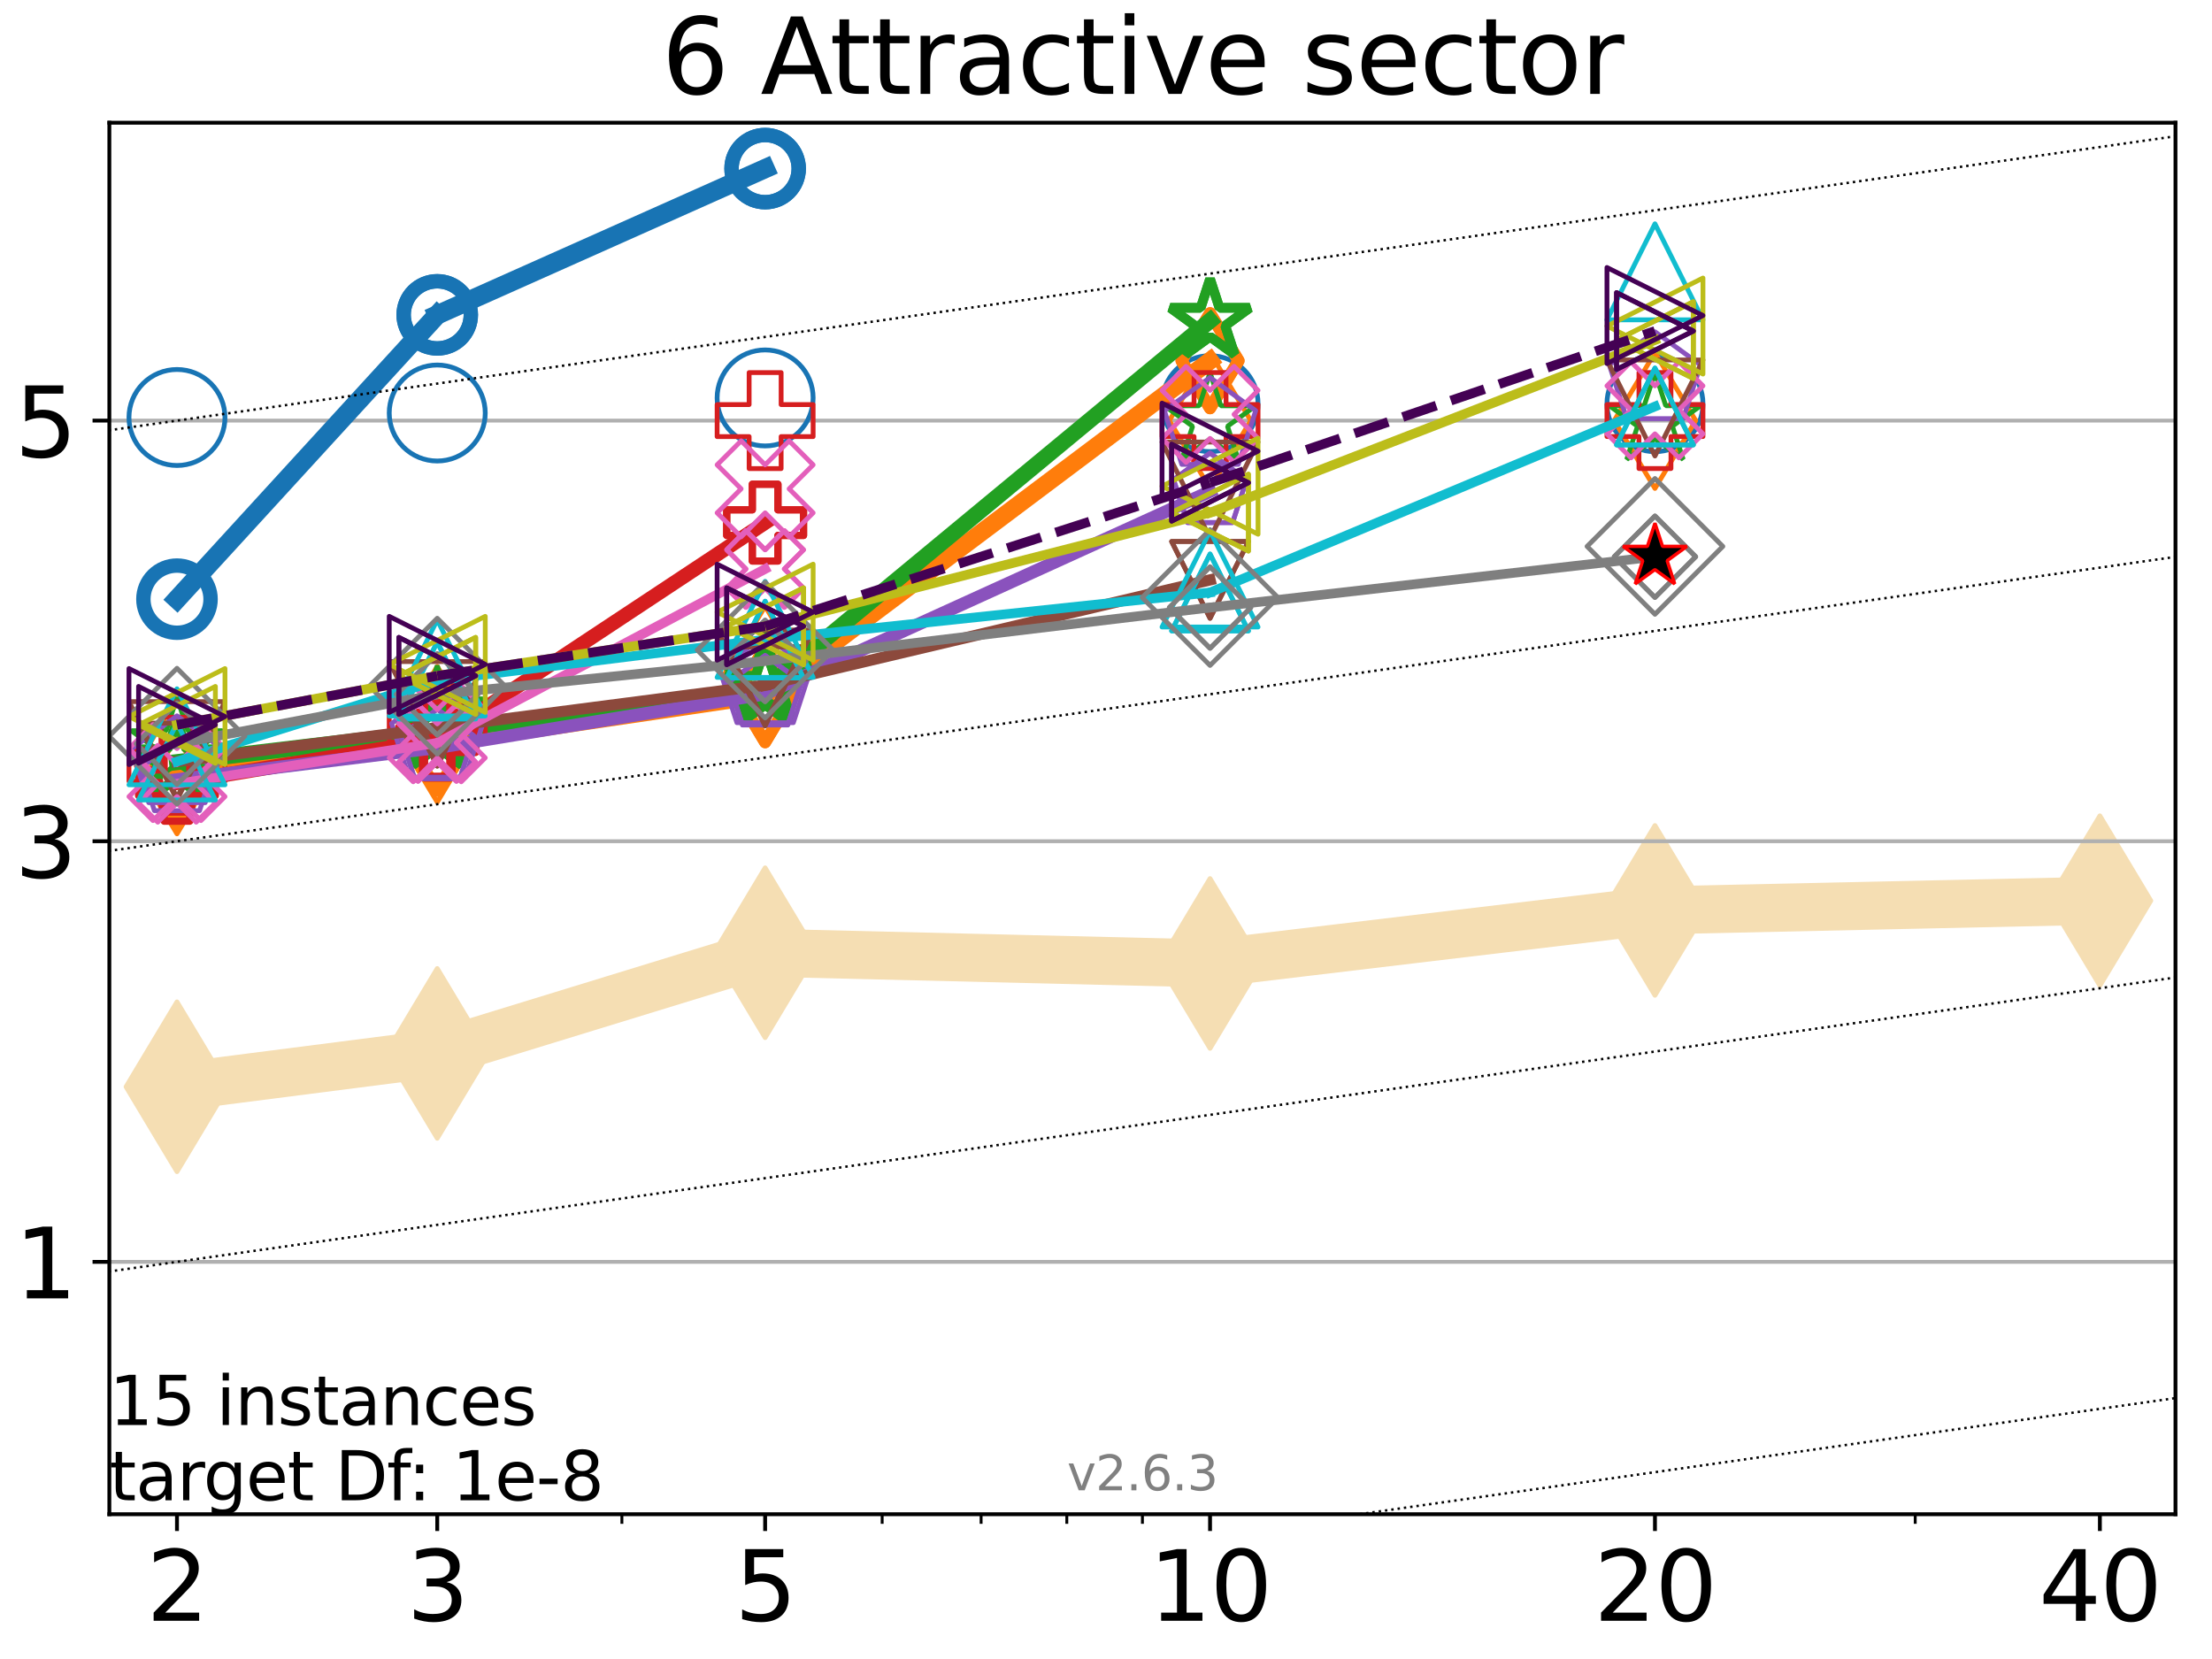 <?xml version="1.0" encoding="utf-8" standalone="no"?>
<!DOCTYPE svg PUBLIC "-//W3C//DTD SVG 1.1//EN"
  "http://www.w3.org/Graphics/SVG/1.1/DTD/svg11.dtd">
<svg xmlns:xlink="http://www.w3.org/1999/xlink" width="460.8pt" height="345.6pt" viewBox="0 0 460.8 345.6" xmlns="http://www.w3.org/2000/svg" version="1.1">
 <defs>
  <style type="text/css">*{stroke-linejoin: round; stroke-linecap: butt}</style>
 </defs>
 <g id="figure_1">
  <g id="patch_1">
   <path d="M 0 345.6 
L 460.8 345.6 
L 460.8 0 
L 0 0 
z
" style="fill: #ffffff"/>
  </g>
  <g id="axes_1">
   <g id="patch_2">
    <path d="M 22.78 315.44 
L 453.192 315.44 
L 453.192 25.56 
L 22.78 25.56 
z
" style="fill: #ffffff"/>
   </g>
   <g id="line2d_1">
    <path d="M 36.868 226.394 
L 91.085 219.441 
L 159.39 198.473 
L 252.074 200.708 
L 344.758 189.656 
L 437.443 187.634 
" clip-path="url(#p0402f0b93a)" style="fill: none; stroke: #f5deb3; stroke-width: 10; stroke-linecap: square"/>
    <defs>
     <path id="md21030f93e" d="M -0 17.678 
L 10.607 0 
L 0 -17.678 
L -10.607 -0 
z
" style="stroke: #f5deb3; stroke-linejoin: miter"/>
    </defs>
    <g clip-path="url(#p0402f0b93a)">
     <use xlink:href="#md21030f93e" x="36.868" y="226.394" style="fill: #f5deb3; stroke: #f5deb3; stroke-linejoin: miter"/>
     <use xlink:href="#md21030f93e" x="91.085" y="219.441" style="fill: #f5deb3; stroke: #f5deb3; stroke-linejoin: miter"/>
     <use xlink:href="#md21030f93e" x="159.39" y="198.473" style="fill: #f5deb3; stroke: #f5deb3; stroke-linejoin: miter"/>
     <use xlink:href="#md21030f93e" x="252.074" y="200.708" style="fill: #f5deb3; stroke: #f5deb3; stroke-linejoin: miter"/>
     <use xlink:href="#md21030f93e" x="344.758" y="189.656" style="fill: #f5deb3; stroke: #f5deb3; stroke-linejoin: miter"/>
     <use xlink:href="#md21030f93e" x="437.443" y="187.634" style="fill: #f5deb3; stroke: #f5deb3; stroke-linejoin: miter"/>
    </g>
   </g>
   <g id="matplotlib.axis_1">
    <g id="xtick_1">
     <g id="line2d_2">
      <defs>
       <path id="md45b12ae5a" d="M 0 0 
L 0 3.5 
" style="stroke: #000000; stroke-width: 0.8"/>
      </defs>
      <g>
       <use xlink:href="#md45b12ae5a" x="36.868" y="315.44" style="stroke: #000000; stroke-width: 0.8"/>
      </g>
     </g>
     <g id="text_1">
      <!-- 2 -->
      <g transform="translate(30.506 337.637)scale(0.2 -0.2)">
       <defs>
        <path id="DejaVuSans-32" d="M 1228 531 
L 3431 531 
L 3431 0 
L 469 0 
L 469 531 
Q 828 903 1448 1529 
Q 2069 2156 2228 2338 
Q 2531 2678 2651 2914 
Q 2772 3150 2772 3378 
Q 2772 3750 2511 3984 
Q 2250 4219 1831 4219 
Q 1534 4219 1204 4116 
Q 875 4013 500 3803 
L 500 4441 
Q 881 4594 1212 4672 
Q 1544 4750 1819 4750 
Q 2544 4750 2975 4387 
Q 3406 4025 3406 3419 
Q 3406 3131 3298 2873 
Q 3191 2616 2906 2266 
Q 2828 2175 2409 1742 
Q 1991 1309 1228 531 
z
" transform="scale(0.016)"/>
       </defs>
       <use xlink:href="#DejaVuSans-32"/>
      </g>
     </g>
    </g>
    <g id="xtick_2">
     <g id="line2d_3">
      <g>
       <use xlink:href="#md45b12ae5a" x="91.085" y="315.44" style="stroke: #000000; stroke-width: 0.8"/>
      </g>
     </g>
     <g id="text_2">
      <!-- 3 -->
      <g transform="translate(84.723 337.637)scale(0.2 -0.2)">
       <defs>
        <path id="DejaVuSans-33" d="M 2597 2516 
Q 3050 2419 3304 2112 
Q 3559 1806 3559 1356 
Q 3559 666 3084 287 
Q 2609 -91 1734 -91 
Q 1441 -91 1130 -33 
Q 819 25 488 141 
L 488 750 
Q 750 597 1062 519 
Q 1375 441 1716 441 
Q 2309 441 2620 675 
Q 2931 909 2931 1356 
Q 2931 1769 2642 2001 
Q 2353 2234 1838 2234 
L 1294 2234 
L 1294 2753 
L 1863 2753 
Q 2328 2753 2575 2939 
Q 2822 3125 2822 3475 
Q 2822 3834 2567 4026 
Q 2313 4219 1838 4219 
Q 1578 4219 1281 4162 
Q 984 4106 628 3988 
L 628 4550 
Q 988 4650 1302 4700 
Q 1616 4750 1894 4750 
Q 2613 4750 3031 4423 
Q 3450 4097 3450 3541 
Q 3450 3153 3228 2886 
Q 3006 2619 2597 2516 
z
" transform="scale(0.016)"/>
       </defs>
       <use xlink:href="#DejaVuSans-33"/>
      </g>
     </g>
    </g>
    <g id="xtick_3">
     <g id="line2d_4">
      <g>
       <use xlink:href="#md45b12ae5a" x="159.39" y="315.44" style="stroke: #000000; stroke-width: 0.8"/>
      </g>
     </g>
     <g id="text_3">
      <!-- 5 -->
      <g transform="translate(153.028 337.637)scale(0.2 -0.2)">
       <defs>
        <path id="DejaVuSans-35" d="M 691 4666 
L 3169 4666 
L 3169 4134 
L 1269 4134 
L 1269 2991 
Q 1406 3038 1543 3061 
Q 1681 3084 1819 3084 
Q 2600 3084 3056 2656 
Q 3513 2228 3513 1497 
Q 3513 744 3044 326 
Q 2575 -91 1722 -91 
Q 1428 -91 1123 -41 
Q 819 9 494 109 
L 494 744 
Q 775 591 1075 516 
Q 1375 441 1709 441 
Q 2250 441 2565 725 
Q 2881 1009 2881 1497 
Q 2881 1984 2565 2268 
Q 2250 2553 1709 2553 
Q 1456 2553 1204 2497 
Q 953 2441 691 2322 
L 691 4666 
z
" transform="scale(0.016)"/>
       </defs>
       <use xlink:href="#DejaVuSans-35"/>
      </g>
     </g>
    </g>
    <g id="xtick_4">
     <g id="line2d_5">
      <g>
       <use xlink:href="#md45b12ae5a" x="252.074" y="315.44" style="stroke: #000000; stroke-width: 0.8"/>
      </g>
     </g>
     <g id="text_4">
      <!-- 10 -->
      <g transform="translate(239.349 337.637)scale(0.2 -0.2)">
       <defs>
        <path id="DejaVuSans-31" d="M 794 531 
L 1825 531 
L 1825 4091 
L 703 3866 
L 703 4441 
L 1819 4666 
L 2450 4666 
L 2450 531 
L 3481 531 
L 3481 0 
L 794 0 
L 794 531 
z
" transform="scale(0.016)"/>
        <path id="DejaVuSans-30" d="M 2034 4250 
Q 1547 4250 1301 3770 
Q 1056 3291 1056 2328 
Q 1056 1369 1301 889 
Q 1547 409 2034 409 
Q 2525 409 2770 889 
Q 3016 1369 3016 2328 
Q 3016 3291 2770 3770 
Q 2525 4250 2034 4250 
z
M 2034 4750 
Q 2819 4750 3233 4129 
Q 3647 3509 3647 2328 
Q 3647 1150 3233 529 
Q 2819 -91 2034 -91 
Q 1250 -91 836 529 
Q 422 1150 422 2328 
Q 422 3509 836 4129 
Q 1250 4750 2034 4750 
z
" transform="scale(0.016)"/>
       </defs>
       <use xlink:href="#DejaVuSans-31"/>
       <use xlink:href="#DejaVuSans-30" x="63.623"/>
      </g>
     </g>
    </g>
    <g id="xtick_5">
     <g id="line2d_6">
      <g>
       <use xlink:href="#md45b12ae5a" x="344.758" y="315.44" style="stroke: #000000; stroke-width: 0.8"/>
      </g>
     </g>
     <g id="text_5">
      <!-- 20 -->
      <g transform="translate(332.033 337.637)scale(0.2 -0.2)">
       <use xlink:href="#DejaVuSans-32"/>
       <use xlink:href="#DejaVuSans-30" x="63.623"/>
      </g>
     </g>
    </g>
    <g id="xtick_6">
     <g id="line2d_7">
      <g>
       <use xlink:href="#md45b12ae5a" x="437.443" y="315.44" style="stroke: #000000; stroke-width: 0.8"/>
      </g>
     </g>
     <g id="text_6">
      <!-- 40 -->
      <g transform="translate(424.718 337.637)scale(0.2 -0.2)">
       <defs>
        <path id="DejaVuSans-34" d="M 2419 4116 
L 825 1625 
L 2419 1625 
L 2419 4116 
z
M 2253 4666 
L 3047 4666 
L 3047 1625 
L 3713 1625 
L 3713 1100 
L 3047 1100 
L 3047 0 
L 2419 0 
L 2419 1100 
L 313 1100 
L 313 1709 
L 2253 4666 
z
" transform="scale(0.016)"/>
       </defs>
       <use xlink:href="#DejaVuSans-34"/>
       <use xlink:href="#DejaVuSans-30" x="63.623"/>
      </g>
     </g>
    </g>
    <g id="xtick_7">
     <g id="line2d_8">
      <defs>
       <path id="m3230a95ff0" d="M 0 0 
L 0 2 
" style="stroke: #000000; stroke-width: 0.6"/>
      </defs>
      <g>
       <use xlink:href="#m3230a95ff0" x="129.552" y="315.44" style="stroke: #000000; stroke-width: 0.6"/>
      </g>
     </g>
    </g>
    <g id="xtick_8">
     <g id="line2d_9">
      <g>
       <use xlink:href="#m3230a95ff0" x="183.769" y="315.44" style="stroke: #000000; stroke-width: 0.6"/>
      </g>
     </g>
    </g>
    <g id="xtick_9">
     <g id="line2d_10">
      <g>
       <use xlink:href="#m3230a95ff0" x="204.381" y="315.44" style="stroke: #000000; stroke-width: 0.6"/>
      </g>
     </g>
    </g>
    <g id="xtick_10">
     <g id="line2d_11">
      <g>
       <use xlink:href="#m3230a95ff0" x="222.237" y="315.44" style="stroke: #000000; stroke-width: 0.6"/>
      </g>
     </g>
    </g>
    <g id="xtick_11">
     <g id="line2d_12">
      <g>
       <use xlink:href="#m3230a95ff0" x="237.986" y="315.44" style="stroke: #000000; stroke-width: 0.6"/>
      </g>
     </g>
    </g>
    <g id="xtick_12">
     <g id="line2d_13">
      <g>
       <use xlink:href="#m3230a95ff0" x="398.975" y="315.44" style="stroke: #000000; stroke-width: 0.6"/>
      </g>
     </g>
    </g>
   </g>
   <g id="matplotlib.axis_2">
    <g id="ytick_1">
     <g id="line2d_14">
      <path d="M 22.78 262.867 
L 453.192 262.867 
" clip-path="url(#p0402f0b93a)" style="fill: none; stroke: #b0b0b0; stroke-width: 0.8; stroke-linecap: square"/>
     </g>
     <g id="line2d_15">
      <defs>
       <path id="m512056adca" d="M 0 0 
L -3.5 0 
" style="stroke: #000000; stroke-width: 0.8"/>
      </defs>
      <g>
       <use xlink:href="#m512056adca" x="22.78" y="262.867" style="stroke: #000000; stroke-width: 0.8"/>
      </g>
     </g>
     <g id="text_7">
      <!-- 1 -->
      <g transform="translate(3.055 270.465)scale(0.2 -0.2)">
       <use xlink:href="#DejaVuSans-31"/>
      </g>
     </g>
    </g>
    <g id="ytick_2">
     <g id="line2d_16">
      <path d="M 22.78 175.245 
L 453.192 175.245 
" clip-path="url(#p0402f0b93a)" style="fill: none; stroke: #b0b0b0; stroke-width: 0.8; stroke-linecap: square"/>
     </g>
     <g id="line2d_17">
      <g>
       <use xlink:href="#m512056adca" x="22.78" y="175.245" style="stroke: #000000; stroke-width: 0.8"/>
      </g>
     </g>
     <g id="text_8">
      <!-- 3 -->
      <g transform="translate(3.055 182.844)scale(0.2 -0.2)">
       <use xlink:href="#DejaVuSans-33"/>
      </g>
     </g>
    </g>
    <g id="ytick_3">
     <g id="line2d_18">
      <path d="M 22.78 87.624 
L 453.192 87.624 
" clip-path="url(#p0402f0b93a)" style="fill: none; stroke: #b0b0b0; stroke-width: 0.8; stroke-linecap: square"/>
     </g>
     <g id="line2d_19">
      <g>
       <use xlink:href="#m512056adca" x="22.78" y="87.624" style="stroke: #000000; stroke-width: 0.8"/>
      </g>
     </g>
     <g id="text_9">
      <!-- 5 -->
      <g transform="translate(3.055 95.222)scale(0.2 -0.2)">
       <use xlink:href="#DejaVuSans-35"/>
      </g>
     </g>
    </g>
   </g>
   <g id="line2d_20">
    <path d="M 36.868 124.818 
L 91.085 65.59 
" clip-path="url(#p0402f0b93a)" style="fill: none; stroke: #1874b4; stroke-width: 4; stroke-linecap: square"/>
    <defs>
     <path id="m65e42b78da" d="M 0 7 
C 1.856 7 3.637 6.262 4.95 4.95 
C 6.262 3.637 7 1.856 7 0 
C 7 -1.856 6.262 -3.637 4.95 -4.95 
C 3.637 -6.262 1.856 -7 0 -7 
C -1.856 -7 -3.637 -6.262 -4.95 -4.95 
C -6.262 -3.637 -7 -1.856 -7 0 
C -7 1.856 -6.262 3.637 -4.95 4.95 
C -3.637 6.262 -1.856 7 0 7 
z
" style="stroke: #1874b4; stroke-width: 3"/>
    </defs>
    <g clip-path="url(#p0402f0b93a)">
     <use xlink:href="#m65e42b78da" x="36.868" y="124.818" style="fill-opacity: 0; stroke: #1874b4; stroke-width: 3"/>
     <use xlink:href="#m65e42b78da" x="91.085" y="65.59" style="fill-opacity: 0; stroke: #1874b4; stroke-width: 3"/>
    </g>
   </g>
   <g id="line2d_21">
    <path d="M 91.085 65.59 
L 159.39 35.124 
" clip-path="url(#p0402f0b93a)" style="fill: none; stroke: #1874b4; stroke-width: 4; stroke-linecap: square"/>
    <g clip-path="url(#p0402f0b93a)">
     <use xlink:href="#m65e42b78da" x="91.085" y="65.59" style="fill-opacity: 0; stroke: #1874b4; stroke-width: 3"/>
     <use xlink:href="#m65e42b78da" x="159.39" y="35.124" style="fill-opacity: 0; stroke: #1874b4; stroke-width: 3"/>
    </g>
   </g>
   <g id="line2d_22">
    <path d="M 159.39 35.124 
" clip-path="url(#p0402f0b93a)" style="fill: none; stroke: #1874b4; stroke-width: 4; stroke-linecap: square"/>
    <g clip-path="url(#p0402f0b93a)">
     <use xlink:href="#m65e42b78da" x="159.39" y="35.124" style="fill-opacity: 0; stroke: #1874b4; stroke-width: 3"/>
    </g>
   </g>
   <g id="line2d_23"/>
   <g id="line2d_24">
    <defs>
     <path id="m04e33e43d7" d="M 0 10 
C 2.652 10 5.196 8.946 7.071 7.071 
C 8.946 5.196 10 2.652 10 0 
C 10 -2.652 8.946 -5.196 7.071 -7.071 
C 5.196 -8.946 2.652 -10 0 -10 
C -2.652 -10 -5.196 -8.946 -7.071 -7.071 
C -8.946 -5.196 -10 -2.652 -10 0 
C -10 2.652 -8.946 5.196 -7.071 7.071 
C -5.196 8.946 -2.652 10 0 10 
z
" style="stroke: #1874b4"/>
    </defs>
    <g clip-path="url(#p0402f0b93a)">
     <use xlink:href="#m04e33e43d7" x="36.868" y="86.969" style="fill-opacity: 0; stroke: #1874b4"/>
     <use xlink:href="#m04e33e43d7" x="91.085" y="86.037" style="fill-opacity: 0; stroke: #1874b4"/>
     <use xlink:href="#m04e33e43d7" x="159.39" y="82.897" style="fill-opacity: 0; stroke: #1874b4"/>
     <use xlink:href="#m04e33e43d7" x="252.074" y="84.092" style="fill-opacity: 0; stroke: #1874b4"/>
     <use xlink:href="#m04e33e43d7" x="344.758" y="84.092" style="fill-opacity: 0; stroke: #1874b4"/>
    </g>
   </g>
   <g id="line2d_25">
    <path d="M 36.868 161.994 
L 91.085 154.826 
" clip-path="url(#p0402f0b93a)" style="fill: none; stroke: #ff7d0b; stroke-width: 3.667; stroke-linecap: square"/>
    <defs>
     <path id="mdbe748fab3" d="M -0 9.899 
L 5.94 0 
L 0 -9.899 
L -5.94 -0 
z
" style="stroke: #ff7d0b; stroke-width: 2.5; stroke-linejoin: miter"/>
    </defs>
    <g clip-path="url(#p0402f0b93a)">
     <use xlink:href="#mdbe748fab3" x="36.868" y="161.994" style="fill-opacity: 0; stroke: #ff7d0b; stroke-width: 2.5; stroke-linejoin: miter"/>
     <use xlink:href="#mdbe748fab3" x="91.085" y="154.826" style="fill-opacity: 0; stroke: #ff7d0b; stroke-width: 2.5; stroke-linejoin: miter"/>
    </g>
   </g>
   <g id="line2d_26">
    <path d="M 91.085 154.826 
L 159.39 144.723 
" clip-path="url(#p0402f0b93a)" style="fill: none; stroke: #ff7d0b; stroke-width: 3.667; stroke-linecap: square"/>
    <g clip-path="url(#p0402f0b93a)">
     <use xlink:href="#mdbe748fab3" x="91.085" y="154.826" style="fill-opacity: 0; stroke: #ff7d0b; stroke-width: 2.5; stroke-linejoin: miter"/>
     <use xlink:href="#mdbe748fab3" x="159.39" y="144.723" style="fill-opacity: 0; stroke: #ff7d0b; stroke-width: 2.5; stroke-linejoin: miter"/>
    </g>
   </g>
   <g id="line2d_27">
    <path d="M 159.39 144.723 
L 252.074 75.146 
" clip-path="url(#p0402f0b93a)" style="fill: none; stroke: #ff7d0b; stroke-width: 3.667; stroke-linecap: square"/>
    <g clip-path="url(#p0402f0b93a)">
     <use xlink:href="#mdbe748fab3" x="159.39" y="144.723" style="fill-opacity: 0; stroke: #ff7d0b; stroke-width: 2.5; stroke-linejoin: miter"/>
     <use xlink:href="#mdbe748fab3" x="252.074" y="75.146" style="fill-opacity: 0; stroke: #ff7d0b; stroke-width: 2.5; stroke-linejoin: miter"/>
    </g>
   </g>
   <g id="line2d_28">
    <path d="M 252.074 75.146 
" clip-path="url(#p0402f0b93a)" style="fill: none; stroke: #ff7d0b; stroke-width: 3.667; stroke-linecap: square"/>
    <g clip-path="url(#p0402f0b93a)">
     <use xlink:href="#mdbe748fab3" x="252.074" y="75.146" style="fill-opacity: 0; stroke: #ff7d0b; stroke-width: 2.5; stroke-linejoin: miter"/>
    </g>
   </g>
   <g id="line2d_29"/>
   <g id="line2d_30">
    <defs>
     <path id="m634d659388" d="M -0 14.142 
L 8.485 0 
L -0 -14.142 
L -8.485 -0 
z
" style="stroke: #ff7d0b; stroke-linejoin: miter"/>
    </defs>
    <g clip-path="url(#p0402f0b93a)">
     <use xlink:href="#m634d659388" x="36.868" y="159.564" style="fill-opacity: 0; stroke: #ff7d0b; stroke-linejoin: miter"/>
     <use xlink:href="#m634d659388" x="91.085" y="152.957" style="fill-opacity: 0; stroke: #ff7d0b; stroke-linejoin: miter"/>
     <use xlink:href="#m634d659388" x="159.39" y="140.453" style="fill-opacity: 0; stroke: #ff7d0b; stroke-linejoin: miter"/>
     <use xlink:href="#m634d659388" x="252.074" y="87.609" style="fill-opacity: 0; stroke: #ff7d0b; stroke-linejoin: miter"/>
     <use xlink:href="#m634d659388" x="344.758" y="87.605" style="fill-opacity: 0; stroke: #ff7d0b; stroke-linejoin: miter"/>
    </g>
   </g>
   <g id="line2d_31">
    <path d="M 36.868 158.762 
L 91.085 152.333 
" clip-path="url(#p0402f0b93a)" style="fill: none; stroke: #22a022; stroke-width: 3.333; stroke-linecap: square"/>
    <defs>
     <path id="mb39b29da82" d="M 0 -8.7 
L -1.953 -2.688 
L -8.274 -2.688 
L -3.16 1.027 
L -5.114 7.038 
L -0 3.323 
L 5.114 7.038 
L 3.16 1.027 
L 8.274 -2.688 
L 1.953 -2.688 
z
" style="stroke: #22a022; stroke-width: 2; stroke-linejoin: bevel"/>
    </defs>
    <g clip-path="url(#p0402f0b93a)">
     <use xlink:href="#mb39b29da82" x="36.868" y="158.762" style="fill-opacity: 0; stroke: #22a022; stroke-width: 2; stroke-linejoin: bevel"/>
     <use xlink:href="#mb39b29da82" x="91.085" y="152.333" style="fill-opacity: 0; stroke: #22a022; stroke-width: 2; stroke-linejoin: bevel"/>
    </g>
   </g>
   <g id="line2d_32">
    <path d="M 91.085 152.333 
L 159.39 143.502 
" clip-path="url(#p0402f0b93a)" style="fill: none; stroke: #22a022; stroke-width: 3.333; stroke-linecap: square"/>
    <g clip-path="url(#p0402f0b93a)">
     <use xlink:href="#mb39b29da82" x="91.085" y="152.333" style="fill-opacity: 0; stroke: #22a022; stroke-width: 2; stroke-linejoin: bevel"/>
     <use xlink:href="#mb39b29da82" x="159.39" y="143.502" style="fill-opacity: 0; stroke: #22a022; stroke-width: 2; stroke-linejoin: bevel"/>
    </g>
   </g>
   <g id="line2d_33">
    <path d="M 159.39 143.502 
L 252.074 66.81 
" clip-path="url(#p0402f0b93a)" style="fill: none; stroke: #22a022; stroke-width: 3.333; stroke-linecap: square"/>
    <g clip-path="url(#p0402f0b93a)">
     <use xlink:href="#mb39b29da82" x="159.39" y="143.502" style="fill-opacity: 0; stroke: #22a022; stroke-width: 2; stroke-linejoin: bevel"/>
     <use xlink:href="#mb39b29da82" x="252.074" y="66.81" style="fill-opacity: 0; stroke: #22a022; stroke-width: 2; stroke-linejoin: bevel"/>
    </g>
   </g>
   <g id="line2d_34">
    <path d="M 252.074 66.81 
" clip-path="url(#p0402f0b93a)" style="fill: none; stroke: #22a022; stroke-width: 3.333; stroke-linecap: square"/>
    <g clip-path="url(#p0402f0b93a)">
     <use xlink:href="#mb39b29da82" x="252.074" y="66.81" style="fill-opacity: 0; stroke: #22a022; stroke-width: 2; stroke-linejoin: bevel"/>
    </g>
   </g>
   <g id="line2d_35"/>
   <g id="line2d_36">
    <defs>
     <path id="m20607d524d" d="M 0 -10 
L -2.245 -3.09 
L -9.511 -3.09 
L -3.633 1.18 
L -5.878 8.09 
L -0 3.82 
L 5.878 8.09 
L 3.633 1.18 
L 9.511 -3.09 
L 2.245 -3.09 
z
" style="stroke: #22a022; stroke-linejoin: bevel"/>
    </defs>
    <g clip-path="url(#p0402f0b93a)">
     <use xlink:href="#m20607d524d" x="36.868" y="155.315" style="fill-opacity: 0; stroke: #22a022; stroke-linejoin: bevel"/>
     <use xlink:href="#m20607d524d" x="91.085" y="148.673" style="fill-opacity: 0; stroke: #22a022; stroke-linejoin: bevel"/>
     <use xlink:href="#m20607d524d" x="159.39" y="141.346" style="fill-opacity: 0; stroke: #22a022; stroke-linejoin: bevel"/>
     <use xlink:href="#m20607d524d" x="252.074" y="87.62" style="fill-opacity: 0; stroke: #22a022; stroke-linejoin: bevel"/>
     <use xlink:href="#m20607d524d" x="344.758" y="87.605" style="fill-opacity: 0; stroke: #22a022; stroke-linejoin: bevel"/>
    </g>
   </g>
   <g id="line2d_37">
    <path d="M 36.868 163.073 
L 91.085 154.059 
" clip-path="url(#p0402f0b93a)" style="fill: none; stroke: #d61e1f; stroke-width: 3; stroke-linecap: square"/>
    <defs>
     <path id="m7df8a79ad3" d="M -2.667 8 
L 2.667 8 
L 2.667 2.667 
L 8 2.667 
L 8 -2.667 
L 2.667 -2.667 
L 2.667 -8 
L -2.667 -8 
L -2.667 -2.667 
L -8 -2.667 
L -8 2.667 
L -2.667 2.667 
z
" style="stroke: #d61e1f; stroke-width: 1.5; stroke-linejoin: miter"/>
    </defs>
    <g clip-path="url(#p0402f0b93a)">
     <use xlink:href="#m7df8a79ad3" x="36.868" y="163.073" style="fill-opacity: 0; stroke: #d61e1f; stroke-width: 1.5; stroke-linejoin: miter"/>
     <use xlink:href="#m7df8a79ad3" x="91.085" y="154.059" style="fill-opacity: 0; stroke: #d61e1f; stroke-width: 1.5; stroke-linejoin: miter"/>
    </g>
   </g>
   <g id="line2d_38">
    <path d="M 91.085 154.059 
L 159.39 108.874 
" clip-path="url(#p0402f0b93a)" style="fill: none; stroke: #d61e1f; stroke-width: 3; stroke-linecap: square"/>
    <g clip-path="url(#p0402f0b93a)">
     <use xlink:href="#m7df8a79ad3" x="91.085" y="154.059" style="fill-opacity: 0; stroke: #d61e1f; stroke-width: 1.5; stroke-linejoin: miter"/>
     <use xlink:href="#m7df8a79ad3" x="159.39" y="108.874" style="fill-opacity: 0; stroke: #d61e1f; stroke-width: 1.5; stroke-linejoin: miter"/>
    </g>
   </g>
   <g id="line2d_39">
    <path d="M 159.39 108.874 
" clip-path="url(#p0402f0b93a)" style="fill: none; stroke: #d61e1f; stroke-width: 3; stroke-linecap: square"/>
    <g clip-path="url(#p0402f0b93a)">
     <use xlink:href="#m7df8a79ad3" x="159.39" y="108.874" style="fill-opacity: 0; stroke: #d61e1f; stroke-width: 1.5; stroke-linejoin: miter"/>
    </g>
   </g>
   <g id="line2d_40"/>
   <g id="line2d_41">
    <defs>
     <path id="m0f07e68c55" d="M -3.333 10 
L 3.333 10 
L 3.333 3.333 
L 10 3.333 
L 10 -3.333 
L 3.333 -3.333 
L 3.333 -10 
L -3.333 -10 
L -3.333 -3.333 
L -10 -3.333 
L -10 3.333 
L -3.333 3.333 
z
" style="stroke: #d61e1f; stroke-linejoin: miter"/>
    </defs>
    <g clip-path="url(#p0402f0b93a)">
     <use xlink:href="#m0f07e68c55" x="36.868" y="159.414" style="fill-opacity: 0; stroke: #d61e1f; stroke-linejoin: miter"/>
     <use xlink:href="#m0f07e68c55" x="91.085" y="151.458" style="fill-opacity: 0; stroke: #d61e1f; stroke-linejoin: miter"/>
     <use xlink:href="#m0f07e68c55" x="159.39" y="87.616" style="fill-opacity: 0; stroke: #d61e1f; stroke-linejoin: miter"/>
     <use xlink:href="#m0f07e68c55" x="252.074" y="87.605" style="fill-opacity: 0; stroke: #d61e1f; stroke-linejoin: miter"/>
     <use xlink:href="#m0f07e68c55" x="344.758" y="87.605" style="fill-opacity: 0; stroke: #d61e1f; stroke-linejoin: miter"/>
    </g>
   </g>
   <g id="line2d_42">
    <path d="M 36.868 162.409 
L 91.085 155.743 
" clip-path="url(#p0402f0b93a)" style="fill: none; stroke: #8a52bd; stroke-width: 2.667; stroke-linecap: square"/>
    <defs>
     <path id="ma820d82a4e" d="M 0 -8 
L -7.608 -2.472 
L -4.702 6.472 
L 4.702 6.472 
L 7.608 -2.472 
z
" style="stroke: #8a52bd; stroke-linejoin: miter"/>
    </defs>
    <g clip-path="url(#p0402f0b93a)">
     <use xlink:href="#ma820d82a4e" x="36.868" y="162.409" style="fill-opacity: 0; stroke: #8a52bd; stroke-linejoin: miter"/>
     <use xlink:href="#ma820d82a4e" x="91.085" y="155.743" style="fill-opacity: 0; stroke: #8a52bd; stroke-linejoin: miter"/>
    </g>
   </g>
   <g id="line2d_43">
    <path d="M 91.085 155.743 
L 159.39 144.557 
" clip-path="url(#p0402f0b93a)" style="fill: none; stroke: #8a52bd; stroke-width: 2.667; stroke-linecap: square"/>
    <g clip-path="url(#p0402f0b93a)">
     <use xlink:href="#ma820d82a4e" x="91.085" y="155.743" style="fill-opacity: 0; stroke: #8a52bd; stroke-linejoin: miter"/>
     <use xlink:href="#ma820d82a4e" x="159.39" y="144.557" style="fill-opacity: 0; stroke: #8a52bd; stroke-linejoin: miter"/>
    </g>
   </g>
   <g id="line2d_44">
    <path d="M 159.39 144.557 
L 252.074 102.386 
" clip-path="url(#p0402f0b93a)" style="fill: none; stroke: #8a52bd; stroke-width: 2.667; stroke-linecap: square"/>
    <g clip-path="url(#p0402f0b93a)">
     <use xlink:href="#ma820d82a4e" x="159.39" y="144.557" style="fill-opacity: 0; stroke: #8a52bd; stroke-linejoin: miter"/>
     <use xlink:href="#ma820d82a4e" x="252.074" y="102.386" style="fill-opacity: 0; stroke: #8a52bd; stroke-linejoin: miter"/>
    </g>
   </g>
   <g id="line2d_45">
    <path d="M 252.074 102.386 
" clip-path="url(#p0402f0b93a)" style="fill: none; stroke: #8a52bd; stroke-width: 2.667; stroke-linecap: square"/>
    <g clip-path="url(#p0402f0b93a)">
     <use xlink:href="#ma820d82a4e" x="252.074" y="102.386" style="fill-opacity: 0; stroke: #8a52bd; stroke-linejoin: miter"/>
    </g>
   </g>
   <g id="line2d_46"/>
   <g id="line2d_47">
    <defs>
     <path id="m2e0768e619" d="M 0 -10 
L -9.511 -3.09 
L -5.878 8.09 
L 5.878 8.09 
L 9.511 -3.09 
z
" style="stroke: #8a52bd; stroke-linejoin: miter"/>
    </defs>
    <g clip-path="url(#p0402f0b93a)">
     <use xlink:href="#m2e0768e619" x="36.868" y="159.123" style="fill-opacity: 0; stroke: #8a52bd; stroke-linejoin: miter"/>
     <use xlink:href="#m2e0768e619" x="91.085" y="153.803" style="fill-opacity: 0; stroke: #8a52bd; stroke-linejoin: miter"/>
     <use xlink:href="#m2e0768e619" x="159.39" y="142.455" style="fill-opacity: 0; stroke: #8a52bd; stroke-linejoin: miter"/>
     <use xlink:href="#m2e0768e619" x="252.074" y="88.65" style="fill-opacity: 0; stroke: #8a52bd; stroke-linejoin: miter"/>
     <use xlink:href="#m2e0768e619" x="344.758" y="79.117" style="fill-opacity: 0; stroke: #8a52bd; stroke-linejoin: miter"/>
    </g>
   </g>
   <g id="line2d_48">
    <path d="M 36.868 158.646 
L 91.085 151.591 
" clip-path="url(#p0402f0b93a)" style="fill: none; stroke: #8c493c; stroke-width: 2.333; stroke-linecap: square"/>
    <defs>
     <path id="m22b0fef341" d="M -0 8 
L 8 -8 
L -8 -8 
z
" style="stroke: #8c493c; stroke-linejoin: miter"/>
    </defs>
    <g clip-path="url(#p0402f0b93a)">
     <use xlink:href="#m22b0fef341" x="36.868" y="158.646" style="fill-opacity: 0; stroke: #8c493c; stroke-linejoin: miter"/>
     <use xlink:href="#m22b0fef341" x="91.085" y="151.591" style="fill-opacity: 0; stroke: #8c493c; stroke-linejoin: miter"/>
    </g>
   </g>
   <g id="line2d_49">
    <path d="M 91.085 151.591 
L 159.39 142.735 
" clip-path="url(#p0402f0b93a)" style="fill: none; stroke: #8c493c; stroke-width: 2.333; stroke-linecap: square"/>
    <g clip-path="url(#p0402f0b93a)">
     <use xlink:href="#m22b0fef341" x="91.085" y="151.591" style="fill-opacity: 0; stroke: #8c493c; stroke-linejoin: miter"/>
     <use xlink:href="#m22b0fef341" x="159.39" y="142.735" style="fill-opacity: 0; stroke: #8c493c; stroke-linejoin: miter"/>
    </g>
   </g>
   <g id="line2d_50">
    <path d="M 159.39 142.735 
L 252.074 120.801 
" clip-path="url(#p0402f0b93a)" style="fill: none; stroke: #8c493c; stroke-width: 2.333; stroke-linecap: square"/>
    <g clip-path="url(#p0402f0b93a)">
     <use xlink:href="#m22b0fef341" x="159.39" y="142.735" style="fill-opacity: 0; stroke: #8c493c; stroke-linejoin: miter"/>
     <use xlink:href="#m22b0fef341" x="252.074" y="120.801" style="fill-opacity: 0; stroke: #8c493c; stroke-linejoin: miter"/>
    </g>
   </g>
   <g id="line2d_51">
    <path d="M 252.074 120.801 
" clip-path="url(#p0402f0b93a)" style="fill: none; stroke: #8c493c; stroke-width: 2.333; stroke-linecap: square"/>
    <g clip-path="url(#p0402f0b93a)">
     <use xlink:href="#m22b0fef341" x="252.074" y="120.801" style="fill-opacity: 0; stroke: #8c493c; stroke-linejoin: miter"/>
    </g>
   </g>
   <g id="line2d_52"/>
   <g id="line2d_53">
    <defs>
     <path id="m2db09c3e39" d="M -0 10 
L 10 -10 
L -10 -10 
z
" style="stroke: #8c493c; stroke-linejoin: miter"/>
    </defs>
    <g clip-path="url(#p0402f0b93a)">
     <use xlink:href="#m2db09c3e39" x="36.868" y="156.161" style="fill-opacity: 0; stroke: #8c493c; stroke-linejoin: miter"/>
     <use xlink:href="#m2db09c3e39" x="91.085" y="147.814" style="fill-opacity: 0; stroke: #8c493c; stroke-linejoin: miter"/>
     <use xlink:href="#m2db09c3e39" x="159.39" y="141.249" style="fill-opacity: 0; stroke: #8c493c; stroke-linejoin: miter"/>
     <use xlink:href="#m2db09c3e39" x="252.074" y="102.087" style="fill-opacity: 0; stroke: #8c493c; stroke-linejoin: miter"/>
     <use xlink:href="#m2db09c3e39" x="344.758" y="84.991" style="fill-opacity: 0; stroke: #8c493c; stroke-linejoin: miter"/>
    </g>
   </g>
   <g id="line2d_54">
    <path d="M 36.868 163.272 
L 91.085 154.753 
" clip-path="url(#p0402f0b93a)" style="fill: none; stroke: #e35fbb; stroke-width: 2; stroke-linecap: square"/>
    <defs>
     <path id="m7785e548db" d="M -4 8 
L 0 4 
L 4 8 
L 8 4 
L 4 0 
L 8 -4 
L 4 -8 
L 0 -4 
L -4 -8 
L -8 -4 
L -4 0 
L -8 4 
z
" style="stroke: #e35fbb; stroke-linejoin: miter"/>
    </defs>
    <g clip-path="url(#p0402f0b93a)">
     <use xlink:href="#m7785e548db" x="36.868" y="163.272" style="fill-opacity: 0; stroke: #e35fbb; stroke-linejoin: miter"/>
     <use xlink:href="#m7785e548db" x="91.085" y="154.753" style="fill-opacity: 0; stroke: #e35fbb; stroke-linejoin: miter"/>
    </g>
   </g>
   <g id="line2d_55">
    <path d="M 91.085 154.753 
L 159.39 118.53 
" clip-path="url(#p0402f0b93a)" style="fill: none; stroke: #e35fbb; stroke-width: 2; stroke-linecap: square"/>
    <g clip-path="url(#p0402f0b93a)">
     <use xlink:href="#m7785e548db" x="91.085" y="154.753" style="fill-opacity: 0; stroke: #e35fbb; stroke-linejoin: miter"/>
     <use xlink:href="#m7785e548db" x="159.39" y="118.53" style="fill-opacity: 0; stroke: #e35fbb; stroke-linejoin: miter"/>
    </g>
   </g>
   <g id="line2d_56">
    <path d="M 159.39 118.53 
" clip-path="url(#p0402f0b93a)" style="fill: none; stroke: #e35fbb; stroke-width: 2; stroke-linecap: square"/>
    <g clip-path="url(#p0402f0b93a)">
     <use xlink:href="#m7785e548db" x="159.39" y="118.53" style="fill-opacity: 0; stroke: #e35fbb; stroke-linejoin: miter"/>
    </g>
   </g>
   <g id="line2d_57"/>
   <g id="line2d_58">
    <defs>
     <path id="m740a54b8dc" d="M -5 10 
L 0 5 
L 5 10 
L 10 5 
L 5 0 
L 10 -5 
L 5 -10 
L 0 -5 
L -5 -10 
L -10 -5 
L -5 0 
L -10 5 
z
" style="stroke: #e35fbb; stroke-linejoin: miter"/>
    </defs>
    <g clip-path="url(#p0402f0b93a)">
     <use xlink:href="#m740a54b8dc" x="36.868" y="160.939" style="fill-opacity: 0; stroke: #e35fbb; stroke-linejoin: miter"/>
     <use xlink:href="#m740a54b8dc" x="91.085" y="152.86" style="fill-opacity: 0; stroke: #e35fbb; stroke-linejoin: miter"/>
     <use xlink:href="#m740a54b8dc" x="159.39" y="101.834" style="fill-opacity: 0; stroke: #e35fbb; stroke-linejoin: miter"/>
     <use xlink:href="#m740a54b8dc" x="252.074" y="86.326" style="fill-opacity: 0; stroke: #e35fbb; stroke-linejoin: miter"/>
     <use xlink:href="#m740a54b8dc" x="344.758" y="85.379" style="fill-opacity: 0; stroke: #e35fbb; stroke-linejoin: miter"/>
    </g>
   </g>
   <g id="line2d_59">
    <path d="M 36.868 158.641 
L 91.085 141.756 
" clip-path="url(#p0402f0b93a)" style="fill: none; stroke: #11bdcf; stroke-width: 2; stroke-linecap: square"/>
    <defs>
     <path id="m0ecbe3adb9" d="M 0 -8 
L -8 8 
L 8 8 
z
" style="stroke: #11bdcf; stroke-linejoin: miter"/>
    </defs>
    <g clip-path="url(#p0402f0b93a)">
     <use xlink:href="#m0ecbe3adb9" x="36.868" y="158.641" style="fill-opacity: 0; stroke: #11bdcf; stroke-linejoin: miter"/>
     <use xlink:href="#m0ecbe3adb9" x="91.085" y="141.756" style="fill-opacity: 0; stroke: #11bdcf; stroke-linejoin: miter"/>
    </g>
   </g>
   <g id="line2d_60">
    <path d="M 91.085 141.756 
L 159.39 133.247 
" clip-path="url(#p0402f0b93a)" style="fill: none; stroke: #11bdcf; stroke-width: 2; stroke-linecap: square"/>
    <g clip-path="url(#p0402f0b93a)">
     <use xlink:href="#m0ecbe3adb9" x="91.085" y="141.756" style="fill-opacity: 0; stroke: #11bdcf; stroke-linejoin: miter"/>
     <use xlink:href="#m0ecbe3adb9" x="159.39" y="133.247" style="fill-opacity: 0; stroke: #11bdcf; stroke-linejoin: miter"/>
    </g>
   </g>
   <g id="line2d_61">
    <path d="M 159.39 133.247 
L 252.074 123.421 
" clip-path="url(#p0402f0b93a)" style="fill: none; stroke: #11bdcf; stroke-width: 2; stroke-linecap: square"/>
    <g clip-path="url(#p0402f0b93a)">
     <use xlink:href="#m0ecbe3adb9" x="159.39" y="133.247" style="fill-opacity: 0; stroke: #11bdcf; stroke-linejoin: miter"/>
     <use xlink:href="#m0ecbe3adb9" x="252.074" y="123.421" style="fill-opacity: 0; stroke: #11bdcf; stroke-linejoin: miter"/>
    </g>
   </g>
   <g id="line2d_62">
    <path d="M 252.074 123.421 
L 344.758 84.679 
" clip-path="url(#p0402f0b93a)" style="fill: none; stroke: #11bdcf; stroke-width: 2; stroke-linecap: square"/>
    <g clip-path="url(#p0402f0b93a)">
     <use xlink:href="#m0ecbe3adb9" x="252.074" y="123.421" style="fill-opacity: 0; stroke: #11bdcf; stroke-linejoin: miter"/>
     <use xlink:href="#m0ecbe3adb9" x="344.758" y="84.679" style="fill-opacity: 0; stroke: #11bdcf; stroke-linejoin: miter"/>
    </g>
   </g>
   <g id="line2d_63">
    <path d="M 344.758 84.679 
" clip-path="url(#p0402f0b93a)" style="fill: none; stroke: #11bdcf; stroke-width: 2; stroke-linecap: square"/>
    <g clip-path="url(#p0402f0b93a)">
     <use xlink:href="#m0ecbe3adb9" x="344.758" y="84.679" style="fill-opacity: 0; stroke: #11bdcf; stroke-linejoin: miter"/>
    </g>
   </g>
   <g id="line2d_64"/>
   <g id="line2d_65">
    <defs>
     <path id="m858c160220" d="M 0 -10 
L -10 10 
L 10 10 
z
" style="stroke: #11bdcf; stroke-linejoin: miter"/>
    </defs>
    <g clip-path="url(#p0402f0b93a)">
     <use xlink:href="#m858c160220" x="36.868" y="153.49" style="fill-opacity: 0; stroke: #11bdcf; stroke-linejoin: miter"/>
     <use xlink:href="#m858c160220" x="91.085" y="139.153" style="fill-opacity: 0; stroke: #11bdcf; stroke-linejoin: miter"/>
     <use xlink:href="#m858c160220" x="159.39" y="131.108" style="fill-opacity: 0; stroke: #11bdcf; stroke-linejoin: miter"/>
     <use xlink:href="#m858c160220" x="252.074" y="120.615" style="fill-opacity: 0; stroke: #11bdcf; stroke-linejoin: miter"/>
     <use xlink:href="#m858c160220" x="344.758" y="56.625" style="fill-opacity: 0; stroke: #11bdcf; stroke-linejoin: miter"/>
    </g>
   </g>
   <g id="line2d_66">
    <path d="M 36.868 154.928 
L 91.085 144.66 
" clip-path="url(#p0402f0b93a)" style="fill: none; stroke: #7f7f7f; stroke-width: 2; stroke-linecap: square"/>
    <defs>
     <path id="m3b80dec402" d="M -0 8.485 
L 8.485 0 
L 0 -8.485 
L -8.485 -0 
z
" style="stroke: #7f7f7f; stroke-linejoin: miter"/>
    </defs>
    <g clip-path="url(#p0402f0b93a)">
     <use xlink:href="#m3b80dec402" x="36.868" y="154.928" style="fill-opacity: 0; stroke: #7f7f7f; stroke-linejoin: miter"/>
     <use xlink:href="#m3b80dec402" x="91.085" y="144.66" style="fill-opacity: 0; stroke: #7f7f7f; stroke-linejoin: miter"/>
    </g>
   </g>
   <g id="line2d_67">
    <path d="M 91.085 144.66 
L 159.39 137.679 
" clip-path="url(#p0402f0b93a)" style="fill: none; stroke: #7f7f7f; stroke-width: 2; stroke-linecap: square"/>
    <g clip-path="url(#p0402f0b93a)">
     <use xlink:href="#m3b80dec402" x="91.085" y="144.66" style="fill-opacity: 0; stroke: #7f7f7f; stroke-linejoin: miter"/>
     <use xlink:href="#m3b80dec402" x="159.39" y="137.679" style="fill-opacity: 0; stroke: #7f7f7f; stroke-linejoin: miter"/>
    </g>
   </g>
   <g id="line2d_68">
    <path d="M 159.39 137.679 
L 252.074 126.563 
" clip-path="url(#p0402f0b93a)" style="fill: none; stroke: #7f7f7f; stroke-width: 2; stroke-linecap: square"/>
    <g clip-path="url(#p0402f0b93a)">
     <use xlink:href="#m3b80dec402" x="159.39" y="137.679" style="fill-opacity: 0; stroke: #7f7f7f; stroke-linejoin: miter"/>
     <use xlink:href="#m3b80dec402" x="252.074" y="126.563" style="fill-opacity: 0; stroke: #7f7f7f; stroke-linejoin: miter"/>
    </g>
   </g>
   <g id="line2d_69">
    <path d="M 252.074 126.563 
L 344.758 115.979 
" clip-path="url(#p0402f0b93a)" style="fill: none; stroke: #7f7f7f; stroke-width: 2; stroke-linecap: square"/>
    <g clip-path="url(#p0402f0b93a)">
     <use xlink:href="#m3b80dec402" x="252.074" y="126.563" style="fill-opacity: 0; stroke: #7f7f7f; stroke-linejoin: miter"/>
     <use xlink:href="#m3b80dec402" x="344.758" y="115.979" style="fill-opacity: 0; stroke: #7f7f7f; stroke-linejoin: miter"/>
    </g>
   </g>
   <g id="line2d_70">
    <path d="M 344.758 115.979 
" clip-path="url(#p0402f0b93a)" style="fill: none; stroke: #7f7f7f; stroke-width: 2; stroke-linecap: square"/>
    <g clip-path="url(#p0402f0b93a)">
     <use xlink:href="#m3b80dec402" x="344.758" y="115.979" style="fill-opacity: 0; stroke: #7f7f7f; stroke-linejoin: miter"/>
    </g>
   </g>
   <g id="line2d_71"/>
   <g id="line2d_72">
    <defs>
     <path id="me0b52daf28" d="M -0 14.142 
L 14.142 0 
L 0 -14.142 
L -14.142 -0 
z
" style="stroke: #7f7f7f; stroke-linejoin: miter"/>
    </defs>
    <g clip-path="url(#p0402f0b93a)">
     <use xlink:href="#me0b52daf28" x="36.868" y="153.36" style="fill-opacity: 0; stroke: #7f7f7f; stroke-linejoin: miter"/>
     <use xlink:href="#me0b52daf28" x="91.085" y="142.941" style="fill-opacity: 0; stroke: #7f7f7f; stroke-linejoin: miter"/>
     <use xlink:href="#me0b52daf28" x="159.39" y="135.42" style="fill-opacity: 0; stroke: #7f7f7f; stroke-linejoin: miter"/>
     <use xlink:href="#me0b52daf28" x="252.074" y="124.479" style="fill-opacity: 0; stroke: #7f7f7f; stroke-linejoin: miter"/>
     <use xlink:href="#me0b52daf28" x="344.758" y="113.824" style="fill-opacity: 0; stroke: #7f7f7f; stroke-linejoin: miter"/>
    </g>
   </g>
   <g id="line2d_73">
    <path d="M 36.868 150.999 
L 91.085 140.782 
" clip-path="url(#p0402f0b93a)" style="fill: none; stroke: #bcbd1a; stroke-width: 2; stroke-linecap: square"/>
    <defs>
     <path id="m7ba075d56f" d="M -8 -0 
L 8 8 
L 8 -8 
z
" style="stroke: #bcbd1a; stroke-linejoin: miter"/>
    </defs>
    <g clip-path="url(#p0402f0b93a)">
     <use xlink:href="#m7ba075d56f" x="36.868" y="150.999" style="fill-opacity: 0; stroke: #bcbd1a; stroke-linejoin: miter"/>
     <use xlink:href="#m7ba075d56f" x="91.085" y="140.782" style="fill-opacity: 0; stroke: #bcbd1a; stroke-linejoin: miter"/>
    </g>
   </g>
   <g id="line2d_74">
    <path d="M 91.085 140.782 
L 159.39 130.465 
" clip-path="url(#p0402f0b93a)" style="fill: none; stroke: #bcbd1a; stroke-width: 2; stroke-linecap: square"/>
    <g clip-path="url(#p0402f0b93a)">
     <use xlink:href="#m7ba075d56f" x="91.085" y="140.782" style="fill-opacity: 0; stroke: #bcbd1a; stroke-linejoin: miter"/>
     <use xlink:href="#m7ba075d56f" x="159.39" y="130.465" style="fill-opacity: 0; stroke: #bcbd1a; stroke-linejoin: miter"/>
    </g>
   </g>
   <g id="line2d_75">
    <path d="M 159.39 130.465 
L 252.074 106.791 
" clip-path="url(#p0402f0b93a)" style="fill: none; stroke: #bcbd1a; stroke-width: 2; stroke-linecap: square"/>
    <g clip-path="url(#p0402f0b93a)">
     <use xlink:href="#m7ba075d56f" x="159.39" y="130.465" style="fill-opacity: 0; stroke: #bcbd1a; stroke-linejoin: miter"/>
     <use xlink:href="#m7ba075d56f" x="252.074" y="106.791" style="fill-opacity: 0; stroke: #bcbd1a; stroke-linejoin: miter"/>
    </g>
   </g>
   <g id="line2d_76">
    <path d="M 252.074 106.791 
L 344.758 70.851 
" clip-path="url(#p0402f0b93a)" style="fill: none; stroke: #bcbd1a; stroke-width: 2; stroke-linecap: square"/>
    <g clip-path="url(#p0402f0b93a)">
     <use xlink:href="#m7ba075d56f" x="252.074" y="106.791" style="fill-opacity: 0; stroke: #bcbd1a; stroke-linejoin: miter"/>
     <use xlink:href="#m7ba075d56f" x="344.758" y="70.851" style="fill-opacity: 0; stroke: #bcbd1a; stroke-linejoin: miter"/>
    </g>
   </g>
   <g id="line2d_77">
    <path d="M 344.758 70.851 
" clip-path="url(#p0402f0b93a)" style="fill: none; stroke: #bcbd1a; stroke-width: 2; stroke-linecap: square"/>
    <g clip-path="url(#p0402f0b93a)">
     <use xlink:href="#m7ba075d56f" x="344.758" y="70.851" style="fill-opacity: 0; stroke: #bcbd1a; stroke-linejoin: miter"/>
    </g>
   </g>
   <g id="line2d_78"/>
   <g id="line2d_79">
    <defs>
     <path id="m0f26cd5675" d="M -10 -0 
L 10 10 
L 10 -10 
z
" style="stroke: #bcbd1a; stroke-linejoin: miter"/>
    </defs>
    <g clip-path="url(#p0402f0b93a)">
     <use xlink:href="#m0f26cd5675" x="36.868" y="149.275" style="fill-opacity: 0; stroke: #bcbd1a; stroke-linejoin: miter"/>
     <use xlink:href="#m0f26cd5675" x="91.085" y="138.402" style="fill-opacity: 0; stroke: #bcbd1a; stroke-linejoin: miter"/>
     <use xlink:href="#m0f26cd5675" x="159.39" y="127.524" style="fill-opacity: 0; stroke: #bcbd1a; stroke-linejoin: miter"/>
     <use xlink:href="#m0f26cd5675" x="252.074" y="101.287" style="fill-opacity: 0; stroke: #bcbd1a; stroke-linejoin: miter"/>
     <use xlink:href="#m0f26cd5675" x="344.758" y="67.92" style="fill-opacity: 0; stroke: #bcbd1a; stroke-linejoin: miter"/>
    </g>
   </g>
   <g id="line2d_80">
    <defs>
     <path id="mab4660463a" d="M 0 -7 
L -1.572 -2.163 
L -6.657 -2.163 
L -2.543 0.826 
L -4.114 5.663 
L -0 2.674 
L 4.114 5.663 
L 2.543 0.826 
L 6.657 -2.163 
L 1.572 -2.163 
z
" style="stroke: #ff0000; stroke-width: 0.7; stroke-linejoin: bevel"/>
    </defs>
    <g clip-path="url(#p0402f0b93a)">
     <use xlink:href="#mab4660463a" x="344.758" y="115.979" style="stroke: #ff0000; stroke-width: 0.7; stroke-linejoin: bevel"/>
    </g>
   </g>
   <g id="line2d_81">
    <path d="M 64.197 346.6 
L 461.8 290.024 
" clip-path="url(#p0402f0b93a)" style="fill: none; stroke-dasharray: 0.5,0.825; stroke-dashoffset: 0; stroke: #000000; stroke-width: 0.5"/>
   </g>
   <g id="line2d_82">
    <path d="M -1 268.255 
L 461.8 202.402 
" clip-path="url(#p0402f0b93a)" style="fill: none; stroke-dasharray: 0.5,0.825; stroke-dashoffset: 0; stroke: #000000; stroke-width: 0.5"/>
   </g>
   <g id="line2d_83">
    <path d="M -1 180.634 
L 461.8 114.78 
" clip-path="url(#p0402f0b93a)" style="fill: none; stroke-dasharray: 0.5,0.825; stroke-dashoffset: 0; stroke: #000000; stroke-width: 0.5"/>
   </g>
   <g id="line2d_84">
    <path d="M -1 93.012 
L 461.8 27.159 
" clip-path="url(#p0402f0b93a)" style="fill: none; stroke-dasharray: 0.5,0.825; stroke-dashoffset: 0; stroke: #000000; stroke-width: 0.5"/>
   </g>
   <g id="line2d_85">
    <path d="M -1 5.391 
L 43.912 -1 
" clip-path="url(#p0402f0b93a)" style="fill: none; stroke-dasharray: 0.5,0.825; stroke-dashoffset: 0; stroke: #000000; stroke-width: 0.5"/>
   </g>
   <g id="line2d_86">
    <path d="M 36.868 150.999 
L 91.085 140.782 
" clip-path="url(#p0402f0b93a)" style="fill: none; stroke-dasharray: 7.4,3.2; stroke-dashoffset: 0; stroke: #440154; stroke-width: 2"/>
    <defs>
     <path id="md55812f558" d="M 8 0 
L -8 -8 
L -8 8 
z
" style="stroke: #440154; stroke-linejoin: miter"/>
    </defs>
    <g clip-path="url(#p0402f0b93a)">
     <use xlink:href="#md55812f558" x="36.868" y="150.999" style="fill-opacity: 0; stroke: #440154; stroke-linejoin: miter"/>
     <use xlink:href="#md55812f558" x="91.085" y="140.782" style="fill-opacity: 0; stroke: #440154; stroke-linejoin: miter"/>
    </g>
   </g>
   <g id="line2d_87">
    <path d="M 91.085 140.782 
L 159.39 130.465 
" clip-path="url(#p0402f0b93a)" style="fill: none; stroke-dasharray: 7.4,3.2; stroke-dashoffset: 0; stroke: #440154; stroke-width: 2"/>
    <g clip-path="url(#p0402f0b93a)">
     <use xlink:href="#md55812f558" x="91.085" y="140.782" style="fill-opacity: 0; stroke: #440154; stroke-linejoin: miter"/>
     <use xlink:href="#md55812f558" x="159.39" y="130.465" style="fill-opacity: 0; stroke: #440154; stroke-linejoin: miter"/>
    </g>
   </g>
   <g id="line2d_88">
    <path d="M 159.39 130.465 
L 252.074 100.559 
" clip-path="url(#p0402f0b93a)" style="fill: none; stroke-dasharray: 7.4,3.2; stroke-dashoffset: 0; stroke: #440154; stroke-width: 2"/>
    <g clip-path="url(#p0402f0b93a)">
     <use xlink:href="#md55812f558" x="159.39" y="130.465" style="fill-opacity: 0; stroke: #440154; stroke-linejoin: miter"/>
     <use xlink:href="#md55812f558" x="252.074" y="100.559" style="fill-opacity: 0; stroke: #440154; stroke-linejoin: miter"/>
    </g>
   </g>
   <g id="line2d_89">
    <path d="M 252.074 100.559 
L 344.758 68.956 
" clip-path="url(#p0402f0b93a)" style="fill: none; stroke-dasharray: 7.4,3.2; stroke-dashoffset: 0; stroke: #440154; stroke-width: 2"/>
    <g clip-path="url(#p0402f0b93a)">
     <use xlink:href="#md55812f558" x="252.074" y="100.559" style="fill-opacity: 0; stroke: #440154; stroke-linejoin: miter"/>
     <use xlink:href="#md55812f558" x="344.758" y="68.956" style="fill-opacity: 0; stroke: #440154; stroke-linejoin: miter"/>
    </g>
   </g>
   <g id="line2d_90">
    <path d="M 344.758 68.956 
" clip-path="url(#p0402f0b93a)" style="fill: none; stroke-dasharray: 7.4,3.2; stroke-dashoffset: 0; stroke: #440154; stroke-width: 2"/>
    <g clip-path="url(#p0402f0b93a)">
     <use xlink:href="#md55812f558" x="344.758" y="68.956" style="fill-opacity: 0; stroke: #440154; stroke-linejoin: miter"/>
    </g>
   </g>
   <g id="line2d_91"/>
   <g id="line2d_92">
    <defs>
     <path id="mf20d9ff7f1" d="M 10 0 
L -10 -10 
L -10 10 
z
" style="stroke: #440154; stroke-linejoin: miter"/>
    </defs>
    <g clip-path="url(#p0402f0b93a)">
     <use xlink:href="#mf20d9ff7f1" x="36.868" y="149.275" style="fill-opacity: 0; stroke: #440154; stroke-linejoin: miter"/>
     <use xlink:href="#mf20d9ff7f1" x="91.085" y="138.402" style="fill-opacity: 0; stroke: #440154; stroke-linejoin: miter"/>
     <use xlink:href="#mf20d9ff7f1" x="159.39" y="127.524" style="fill-opacity: 0; stroke: #440154; stroke-linejoin: miter"/>
     <use xlink:href="#mf20d9ff7f1" x="252.074" y="93.98" style="fill-opacity: 0; stroke: #440154; stroke-linejoin: miter"/>
     <use xlink:href="#mf20d9ff7f1" x="344.758" y="65.728" style="fill-opacity: 0; stroke: #440154; stroke-linejoin: miter"/>
    </g>
   </g>
   <g id="patch_3">
    <path d="M 22.78 315.44 
L 22.78 25.56 
" style="fill: none; stroke: #000000; stroke-width: 0.8; stroke-linejoin: miter; stroke-linecap: square"/>
   </g>
   <g id="patch_4">
    <path d="M 453.192 315.44 
L 453.192 25.56 
" style="fill: none; stroke: #000000; stroke-width: 0.8; stroke-linejoin: miter; stroke-linecap: square"/>
   </g>
   <g id="patch_5">
    <path d="M 22.78 315.44 
L 453.192 315.44 
" style="fill: none; stroke: #000000; stroke-width: 0.8; stroke-linejoin: miter; stroke-linecap: square"/>
   </g>
   <g id="patch_6">
    <path d="M 22.78 25.56 
L 453.192 25.56 
" style="fill: none; stroke: #000000; stroke-width: 0.8; stroke-linejoin: miter; stroke-linecap: square"/>
   </g>
   <g id="text_10">
    <!-- 15 instances -->
    <g transform="translate(22.78 296.851)scale(0.14 -0.14)">
     <defs>
      <path id="DejaVuSans-20" transform="scale(0.016)"/>
      <path id="DejaVuSans-69" d="M 603 3500 
L 1178 3500 
L 1178 0 
L 603 0 
L 603 3500 
z
M 603 4863 
L 1178 4863 
L 1178 4134 
L 603 4134 
L 603 4863 
z
" transform="scale(0.016)"/>
      <path id="DejaVuSans-6e" d="M 3513 2113 
L 3513 0 
L 2938 0 
L 2938 2094 
Q 2938 2591 2744 2837 
Q 2550 3084 2163 3084 
Q 1697 3084 1428 2787 
Q 1159 2491 1159 1978 
L 1159 0 
L 581 0 
L 581 3500 
L 1159 3500 
L 1159 2956 
Q 1366 3272 1645 3428 
Q 1925 3584 2291 3584 
Q 2894 3584 3203 3211 
Q 3513 2838 3513 2113 
z
" transform="scale(0.016)"/>
      <path id="DejaVuSans-73" d="M 2834 3397 
L 2834 2853 
Q 2591 2978 2328 3040 
Q 2066 3103 1784 3103 
Q 1356 3103 1142 2972 
Q 928 2841 928 2578 
Q 928 2378 1081 2264 
Q 1234 2150 1697 2047 
L 1894 2003 
Q 2506 1872 2764 1633 
Q 3022 1394 3022 966 
Q 3022 478 2636 193 
Q 2250 -91 1575 -91 
Q 1294 -91 989 -36 
Q 684 19 347 128 
L 347 722 
Q 666 556 975 473 
Q 1284 391 1588 391 
Q 1994 391 2212 530 
Q 2431 669 2431 922 
Q 2431 1156 2273 1281 
Q 2116 1406 1581 1522 
L 1381 1569 
Q 847 1681 609 1914 
Q 372 2147 372 2553 
Q 372 3047 722 3315 
Q 1072 3584 1716 3584 
Q 2034 3584 2315 3537 
Q 2597 3491 2834 3397 
z
" transform="scale(0.016)"/>
      <path id="DejaVuSans-74" d="M 1172 4494 
L 1172 3500 
L 2356 3500 
L 2356 3053 
L 1172 3053 
L 1172 1153 
Q 1172 725 1289 603 
Q 1406 481 1766 481 
L 2356 481 
L 2356 0 
L 1766 0 
Q 1100 0 847 248 
Q 594 497 594 1153 
L 594 3053 
L 172 3053 
L 172 3500 
L 594 3500 
L 594 4494 
L 1172 4494 
z
" transform="scale(0.016)"/>
      <path id="DejaVuSans-61" d="M 2194 1759 
Q 1497 1759 1228 1600 
Q 959 1441 959 1056 
Q 959 750 1161 570 
Q 1363 391 1709 391 
Q 2188 391 2477 730 
Q 2766 1069 2766 1631 
L 2766 1759 
L 2194 1759 
z
M 3341 1997 
L 3341 0 
L 2766 0 
L 2766 531 
Q 2569 213 2275 61 
Q 1981 -91 1556 -91 
Q 1019 -91 701 211 
Q 384 513 384 1019 
Q 384 1609 779 1909 
Q 1175 2209 1959 2209 
L 2766 2209 
L 2766 2266 
Q 2766 2663 2505 2880 
Q 2244 3097 1772 3097 
Q 1472 3097 1187 3025 
Q 903 2953 641 2809 
L 641 3341 
Q 956 3463 1253 3523 
Q 1550 3584 1831 3584 
Q 2591 3584 2966 3190 
Q 3341 2797 3341 1997 
z
" transform="scale(0.016)"/>
      <path id="DejaVuSans-63" d="M 3122 3366 
L 3122 2828 
Q 2878 2963 2633 3030 
Q 2388 3097 2138 3097 
Q 1578 3097 1268 2742 
Q 959 2388 959 1747 
Q 959 1106 1268 751 
Q 1578 397 2138 397 
Q 2388 397 2633 464 
Q 2878 531 3122 666 
L 3122 134 
Q 2881 22 2623 -34 
Q 2366 -91 2075 -91 
Q 1284 -91 818 406 
Q 353 903 353 1747 
Q 353 2603 823 3093 
Q 1294 3584 2113 3584 
Q 2378 3584 2631 3529 
Q 2884 3475 3122 3366 
z
" transform="scale(0.016)"/>
      <path id="DejaVuSans-65" d="M 3597 1894 
L 3597 1613 
L 953 1613 
Q 991 1019 1311 708 
Q 1631 397 2203 397 
Q 2534 397 2845 478 
Q 3156 559 3463 722 
L 3463 178 
Q 3153 47 2828 -22 
Q 2503 -91 2169 -91 
Q 1331 -91 842 396 
Q 353 884 353 1716 
Q 353 2575 817 3079 
Q 1281 3584 2069 3584 
Q 2775 3584 3186 3129 
Q 3597 2675 3597 1894 
z
M 3022 2063 
Q 3016 2534 2758 2815 
Q 2500 3097 2075 3097 
Q 1594 3097 1305 2825 
Q 1016 2553 972 2059 
L 3022 2063 
z
" transform="scale(0.016)"/>
     </defs>
     <use xlink:href="#DejaVuSans-31"/>
     <use xlink:href="#DejaVuSans-35" x="63.623"/>
     <use xlink:href="#DejaVuSans-20" x="127.246"/>
     <use xlink:href="#DejaVuSans-69" x="159.033"/>
     <use xlink:href="#DejaVuSans-6e" x="186.816"/>
     <use xlink:href="#DejaVuSans-73" x="250.195"/>
     <use xlink:href="#DejaVuSans-74" x="302.295"/>
     <use xlink:href="#DejaVuSans-61" x="341.504"/>
     <use xlink:href="#DejaVuSans-6e" x="402.783"/>
     <use xlink:href="#DejaVuSans-63" x="466.162"/>
     <use xlink:href="#DejaVuSans-65" x="521.143"/>
     <use xlink:href="#DejaVuSans-73" x="582.666"/>
    </g>
    <!-- target Df: 1e-8 -->
    <g transform="translate(22.78 312.528)scale(0.14 -0.14)">
     <defs>
      <path id="DejaVuSans-72" d="M 2631 2963 
Q 2534 3019 2420 3045 
Q 2306 3072 2169 3072 
Q 1681 3072 1420 2755 
Q 1159 2438 1159 1844 
L 1159 0 
L 581 0 
L 581 3500 
L 1159 3500 
L 1159 2956 
Q 1341 3275 1631 3429 
Q 1922 3584 2338 3584 
Q 2397 3584 2469 3576 
Q 2541 3569 2628 3553 
L 2631 2963 
z
" transform="scale(0.016)"/>
      <path id="DejaVuSans-67" d="M 2906 1791 
Q 2906 2416 2648 2759 
Q 2391 3103 1925 3103 
Q 1463 3103 1205 2759 
Q 947 2416 947 1791 
Q 947 1169 1205 825 
Q 1463 481 1925 481 
Q 2391 481 2648 825 
Q 2906 1169 2906 1791 
z
M 3481 434 
Q 3481 -459 3084 -895 
Q 2688 -1331 1869 -1331 
Q 1566 -1331 1297 -1286 
Q 1028 -1241 775 -1147 
L 775 -588 
Q 1028 -725 1275 -790 
Q 1522 -856 1778 -856 
Q 2344 -856 2625 -561 
Q 2906 -266 2906 331 
L 2906 616 
Q 2728 306 2450 153 
Q 2172 0 1784 0 
Q 1141 0 747 490 
Q 353 981 353 1791 
Q 353 2603 747 3093 
Q 1141 3584 1784 3584 
Q 2172 3584 2450 3431 
Q 2728 3278 2906 2969 
L 2906 3500 
L 3481 3500 
L 3481 434 
z
" transform="scale(0.016)"/>
      <path id="DejaVuSans-44" d="M 1259 4147 
L 1259 519 
L 2022 519 
Q 2988 519 3436 956 
Q 3884 1394 3884 2338 
Q 3884 3275 3436 3711 
Q 2988 4147 2022 4147 
L 1259 4147 
z
M 628 4666 
L 1925 4666 
Q 3281 4666 3915 4102 
Q 4550 3538 4550 2338 
Q 4550 1131 3912 565 
Q 3275 0 1925 0 
L 628 0 
L 628 4666 
z
" transform="scale(0.016)"/>
      <path id="DejaVuSans-66" d="M 2375 4863 
L 2375 4384 
L 1825 4384 
Q 1516 4384 1395 4259 
Q 1275 4134 1275 3809 
L 1275 3500 
L 2222 3500 
L 2222 3053 
L 1275 3053 
L 1275 0 
L 697 0 
L 697 3053 
L 147 3053 
L 147 3500 
L 697 3500 
L 697 3744 
Q 697 4328 969 4595 
Q 1241 4863 1831 4863 
L 2375 4863 
z
" transform="scale(0.016)"/>
      <path id="DejaVuSans-3a" d="M 750 794 
L 1409 794 
L 1409 0 
L 750 0 
L 750 794 
z
M 750 3309 
L 1409 3309 
L 1409 2516 
L 750 2516 
L 750 3309 
z
" transform="scale(0.016)"/>
      <path id="DejaVuSans-2d" d="M 313 2009 
L 1997 2009 
L 1997 1497 
L 313 1497 
L 313 2009 
z
" transform="scale(0.016)"/>
      <path id="DejaVuSans-38" d="M 2034 2216 
Q 1584 2216 1326 1975 
Q 1069 1734 1069 1313 
Q 1069 891 1326 650 
Q 1584 409 2034 409 
Q 2484 409 2743 651 
Q 3003 894 3003 1313 
Q 3003 1734 2745 1975 
Q 2488 2216 2034 2216 
z
M 1403 2484 
Q 997 2584 770 2862 
Q 544 3141 544 3541 
Q 544 4100 942 4425 
Q 1341 4750 2034 4750 
Q 2731 4750 3128 4425 
Q 3525 4100 3525 3541 
Q 3525 3141 3298 2862 
Q 3072 2584 2669 2484 
Q 3125 2378 3379 2068 
Q 3634 1759 3634 1313 
Q 3634 634 3220 271 
Q 2806 -91 2034 -91 
Q 1263 -91 848 271 
Q 434 634 434 1313 
Q 434 1759 690 2068 
Q 947 2378 1403 2484 
z
M 1172 3481 
Q 1172 3119 1398 2916 
Q 1625 2713 2034 2713 
Q 2441 2713 2670 2916 
Q 2900 3119 2900 3481 
Q 2900 3844 2670 4047 
Q 2441 4250 2034 4250 
Q 1625 4250 1398 4047 
Q 1172 3844 1172 3481 
z
" transform="scale(0.016)"/>
     </defs>
     <use xlink:href="#DejaVuSans-74"/>
     <use xlink:href="#DejaVuSans-61" x="39.209"/>
     <use xlink:href="#DejaVuSans-72" x="100.488"/>
     <use xlink:href="#DejaVuSans-67" x="139.852"/>
     <use xlink:href="#DejaVuSans-65" x="203.328"/>
     <use xlink:href="#DejaVuSans-74" x="264.852"/>
     <use xlink:href="#DejaVuSans-20" x="304.061"/>
     <use xlink:href="#DejaVuSans-44" x="335.848"/>
     <use xlink:href="#DejaVuSans-66" x="412.85"/>
     <use xlink:href="#DejaVuSans-3a" x="444.43"/>
     <use xlink:href="#DejaVuSans-20" x="478.121"/>
     <use xlink:href="#DejaVuSans-31" x="509.908"/>
     <use xlink:href="#DejaVuSans-65" x="573.531"/>
     <use xlink:href="#DejaVuSans-2d" x="635.055"/>
     <use xlink:href="#DejaVuSans-38" x="671.139"/>
    </g>
   </g>
   <g id="text_11">
    <!-- v2.6.3 -->
    <g style="fill: #808080" transform="translate(222.305 310.462)scale(0.1 -0.1)">
     <defs>
      <path id="DejaVuSans-76" d="M 191 3500 
L 800 3500 
L 1894 563 
L 2988 3500 
L 3597 3500 
L 2284 0 
L 1503 0 
L 191 3500 
z
" transform="scale(0.016)"/>
      <path id="DejaVuSans-2e" d="M 684 794 
L 1344 794 
L 1344 0 
L 684 0 
L 684 794 
z
" transform="scale(0.016)"/>
      <path id="DejaVuSans-36" d="M 2113 2584 
Q 1688 2584 1439 2293 
Q 1191 2003 1191 1497 
Q 1191 994 1439 701 
Q 1688 409 2113 409 
Q 2538 409 2786 701 
Q 3034 994 3034 1497 
Q 3034 2003 2786 2293 
Q 2538 2584 2113 2584 
z
M 3366 4563 
L 3366 3988 
Q 3128 4100 2886 4159 
Q 2644 4219 2406 4219 
Q 1781 4219 1451 3797 
Q 1122 3375 1075 2522 
Q 1259 2794 1537 2939 
Q 1816 3084 2150 3084 
Q 2853 3084 3261 2657 
Q 3669 2231 3669 1497 
Q 3669 778 3244 343 
Q 2819 -91 2113 -91 
Q 1303 -91 875 529 
Q 447 1150 447 2328 
Q 447 3434 972 4092 
Q 1497 4750 2381 4750 
Q 2619 4750 2861 4703 
Q 3103 4656 3366 4563 
z
" transform="scale(0.016)"/>
     </defs>
     <use xlink:href="#DejaVuSans-76"/>
     <use xlink:href="#DejaVuSans-32" x="59.18"/>
     <use xlink:href="#DejaVuSans-2e" x="122.803"/>
     <use xlink:href="#DejaVuSans-36" x="154.59"/>
     <use xlink:href="#DejaVuSans-2e" x="218.213"/>
     <use xlink:href="#DejaVuSans-33" x="250"/>
    </g>
   </g>
   <g id="text_12">
    <!-- 6 Attractive sector -->
    <g transform="translate(137.823 19.56)scale(0.216 -0.216)">
     <defs>
      <path id="DejaVuSans-41" d="M 2188 4044 
L 1331 1722 
L 3047 1722 
L 2188 4044 
z
M 1831 4666 
L 2547 4666 
L 4325 0 
L 3669 0 
L 3244 1197 
L 1141 1197 
L 716 0 
L 50 0 
L 1831 4666 
z
" transform="scale(0.016)"/>
      <path id="DejaVuSans-6f" d="M 1959 3097 
Q 1497 3097 1228 2736 
Q 959 2375 959 1747 
Q 959 1119 1226 758 
Q 1494 397 1959 397 
Q 2419 397 2687 759 
Q 2956 1122 2956 1747 
Q 2956 2369 2687 2733 
Q 2419 3097 1959 3097 
z
M 1959 3584 
Q 2709 3584 3137 3096 
Q 3566 2609 3566 1747 
Q 3566 888 3137 398 
Q 2709 -91 1959 -91 
Q 1206 -91 779 398 
Q 353 888 353 1747 
Q 353 2609 779 3096 
Q 1206 3584 1959 3584 
z
" transform="scale(0.016)"/>
     </defs>
     <use xlink:href="#DejaVuSans-36"/>
     <use xlink:href="#DejaVuSans-20" x="63.623"/>
     <use xlink:href="#DejaVuSans-41" x="95.41"/>
     <use xlink:href="#DejaVuSans-74" x="162.068"/>
     <use xlink:href="#DejaVuSans-74" x="201.277"/>
     <use xlink:href="#DejaVuSans-72" x="240.486"/>
     <use xlink:href="#DejaVuSans-61" x="281.6"/>
     <use xlink:href="#DejaVuSans-63" x="342.879"/>
     <use xlink:href="#DejaVuSans-74" x="397.859"/>
     <use xlink:href="#DejaVuSans-69" x="437.068"/>
     <use xlink:href="#DejaVuSans-76" x="464.852"/>
     <use xlink:href="#DejaVuSans-65" x="524.031"/>
     <use xlink:href="#DejaVuSans-20" x="585.555"/>
     <use xlink:href="#DejaVuSans-73" x="617.342"/>
     <use xlink:href="#DejaVuSans-65" x="669.441"/>
     <use xlink:href="#DejaVuSans-63" x="730.965"/>
     <use xlink:href="#DejaVuSans-74" x="785.945"/>
     <use xlink:href="#DejaVuSans-6f" x="825.154"/>
     <use xlink:href="#DejaVuSans-72" x="886.336"/>
    </g>
   </g>
  </g>
 </g>
 <defs>
  <clipPath id="p0402f0b93a">
   <rect x="22.78" y="25.56" width="430.412" height="289.88"/>
  </clipPath>
 </defs>
</svg>
